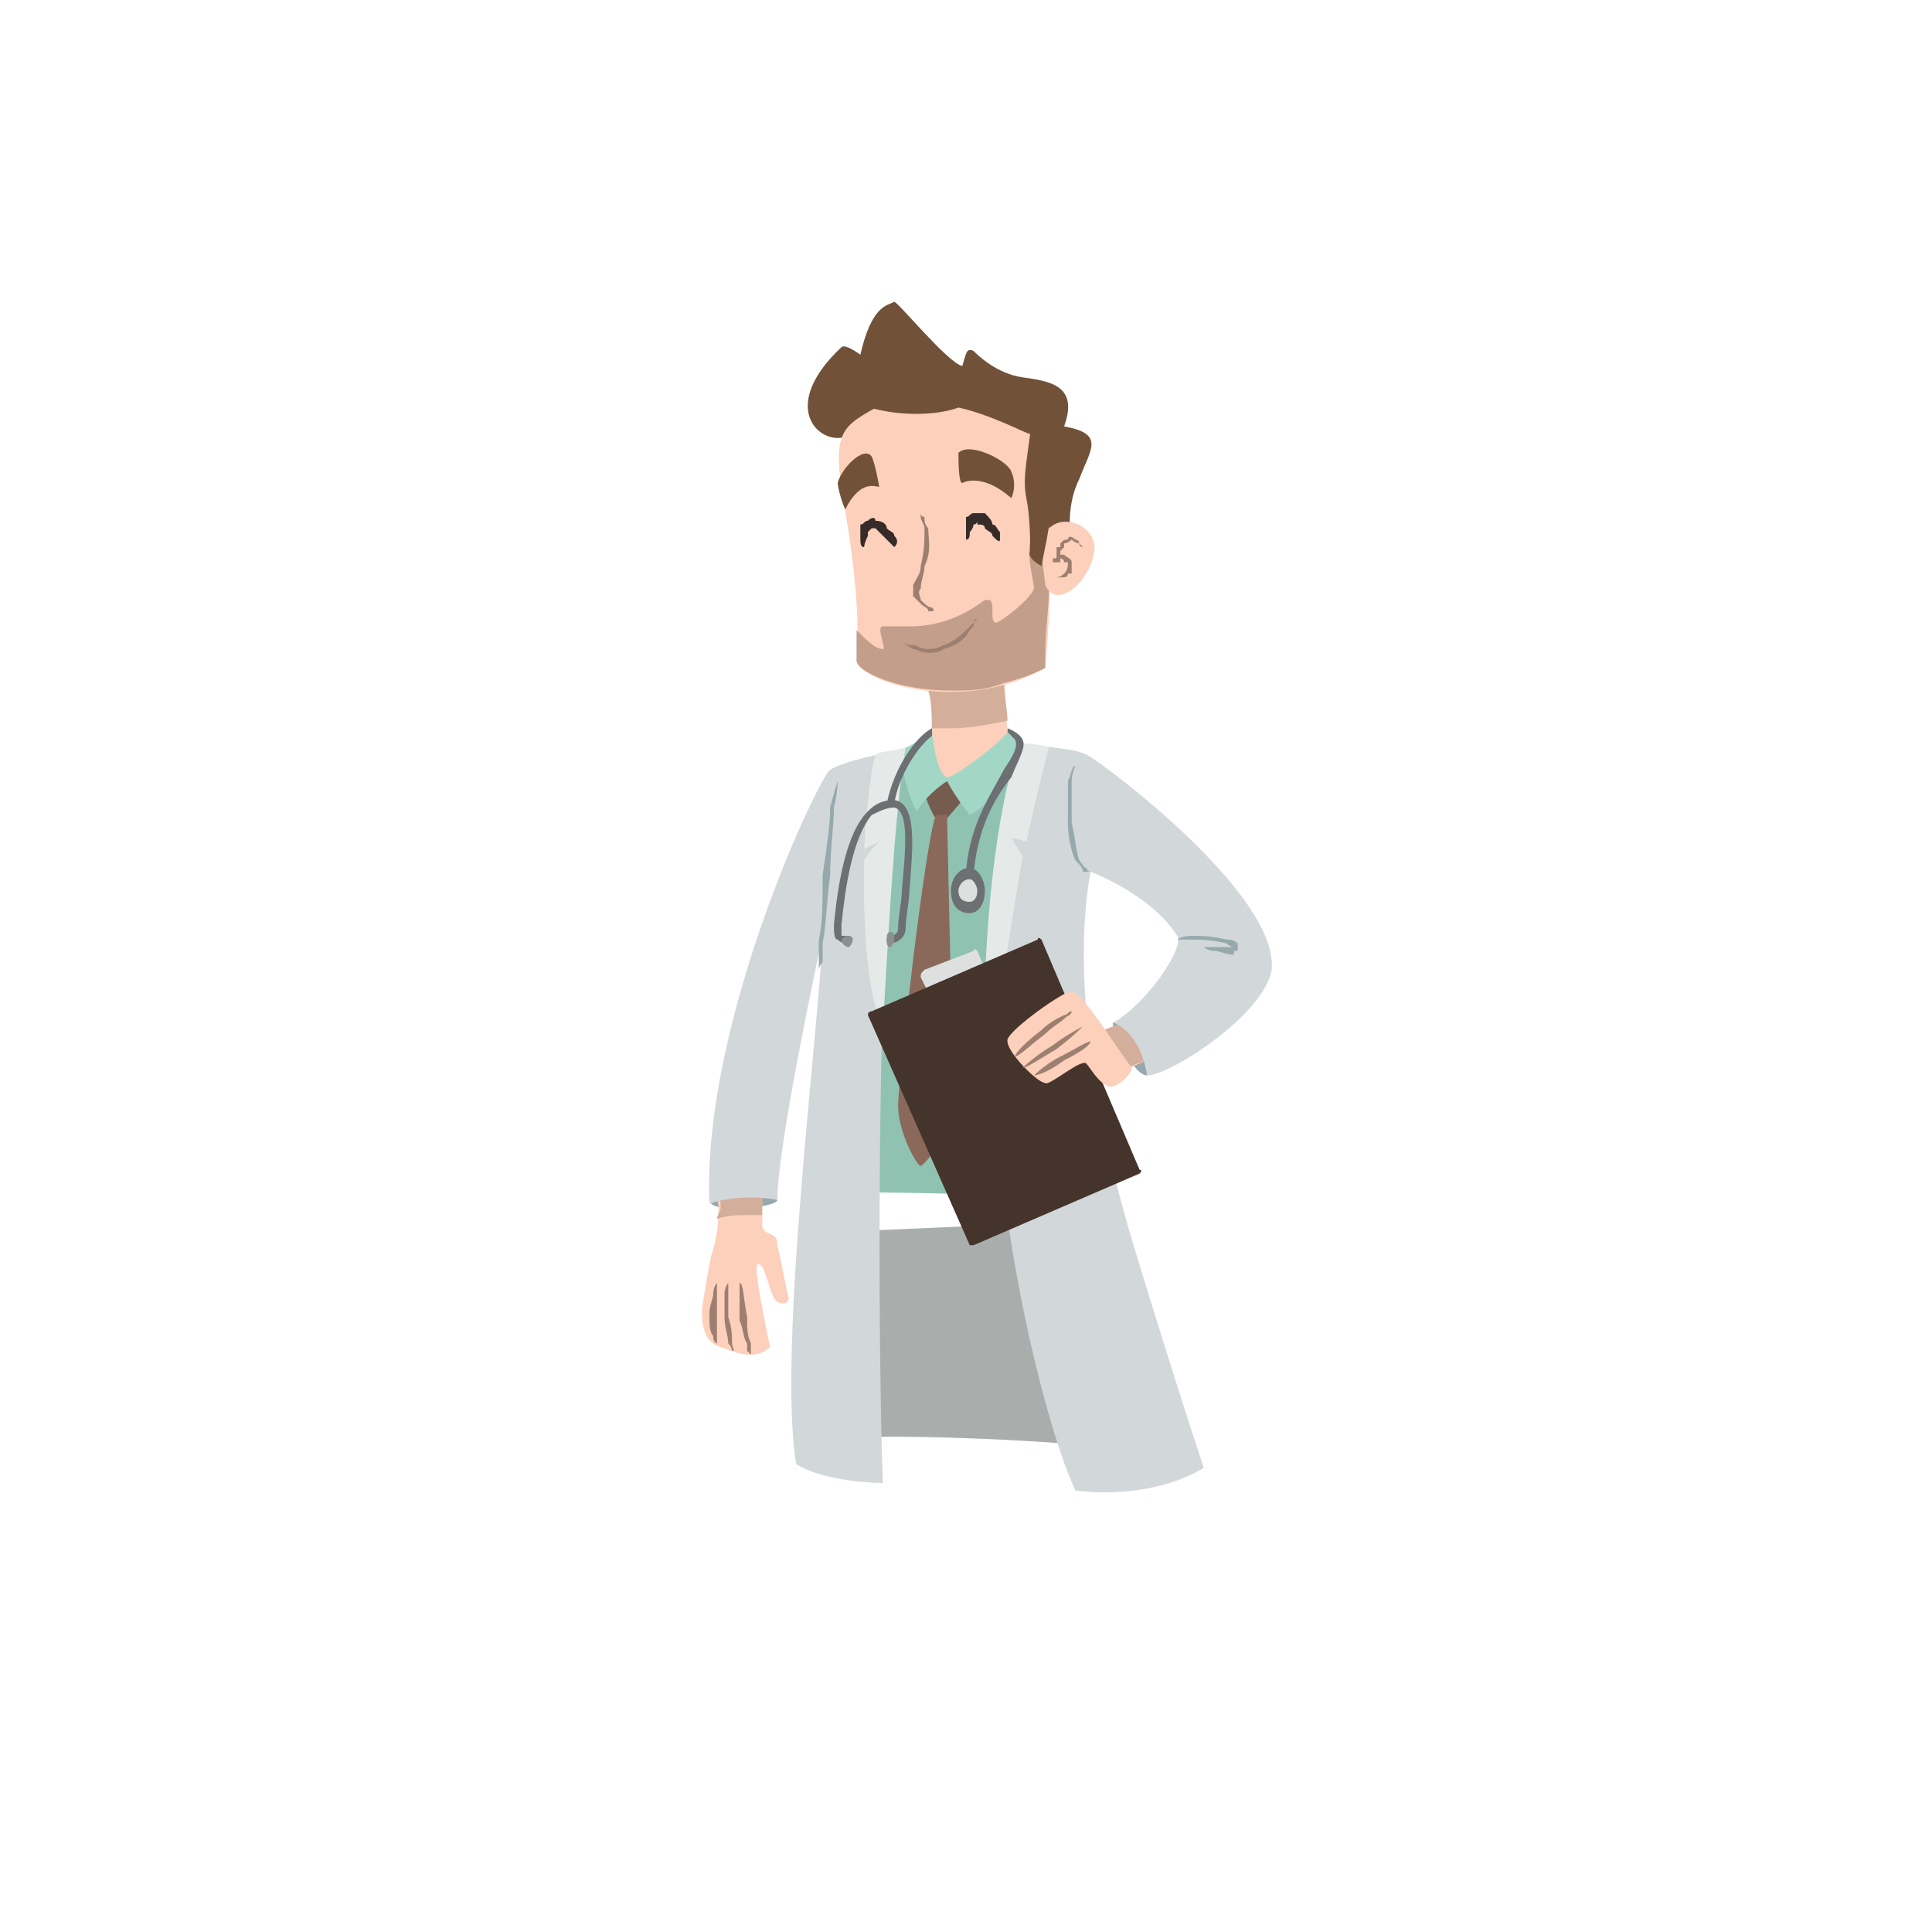 <?xml version="1.0" encoding="UTF-8"?>
<!DOCTYPE svg PUBLIC "-//W3C//DTD SVG 1.1//EN" "http://www.w3.org/Graphics/SVG/1.1/DTD/svg11.dtd">
<!-- Creator: CorelDRAW X7 -->
<svg xmlns="http://www.w3.org/2000/svg" xml:space="preserve" width="512px" height="512px" version="1.1" style="shape-rendering:geometricPrecision; text-rendering:geometricPrecision; image-rendering:optimizeQuality; fill-rule:evenodd; clip-rule:evenodd"
viewBox="0 0 512 512"
 xmlns:xlink="http://www.w3.org/1999/xlink">
 <defs>
  <style type="text/css">
   <![CDATA[
    .fil3 {fill:#FCD0BB;fill-rule:nonzero}
    .fil12 {fill:#E5EAE9;fill-rule:nonzero}
    .fil15 {fill:#DDE0DF;fill-rule:nonzero}
    .fil6 {fill:#D3AE9A;fill-rule:nonzero}
    .fil7 {fill:#D2D7D9;fill-rule:nonzero}
    .fil14 {fill:#C39E8A;fill-rule:nonzero}
    .fil17 {fill:#9D7F70;fill-rule:nonzero}
    .fil10 {fill:#8A695A;fill-rule:nonzero}
    .fil0 {fill:#A9AEAD;fill-rule:nonzero}
    .fil9 {fill:#765C4F;fill-rule:nonzero}
    .fil8 {fill:#715238;fill-rule:nonzero}
    .fil11 {fill:#A3D7C5;fill-rule:nonzero}
    .fil5 {fill:#989794;fill-rule:nonzero}
    .fil19 {fill:#96A9AD;fill-rule:nonzero}
    .fil2 {fill:#96A8AD;fill-rule:nonzero}
    .fil21 {fill:#8C8F90;fill-rule:nonzero}
    .fil1 {fill:#90C2B2;fill-rule:nonzero}
    .fil16 {fill:#45342C;fill-rule:nonzero}
    .fil20 {fill:#6D7072;fill-rule:nonzero}
    .fil18 {fill:#372B29;fill-rule:nonzero}
    .fil4 {fill:#648C92;fill-rule:nonzero}
    .fil13 {fill:#46797F;fill-rule:nonzero}
   ]]>
  </style>
 </defs>
 <g id="Layer_x0020_1">
  <path class="fil0" d="M227 381c12,-1 69,1 80,5 -3,-21 -29,-62 -29,-62l-45 2 -6 55z"/>
  <path class="fil1" d="M236 201c-1,12 -12,96 -10,115 25,0 43,1 43,1l3 -116c0,0 -36,-3 -36,0z"/>
  <path class="fil2" d="M188 318c0,4 18,2 18,0 -1,-3 -16,-5 -18,0z"/>
  <path class="fil3" d="M190 317c1,4 0,11 -1,14 -1,3 -2,10 -3,16 0,7 2,9 5,10 3,1 9,4 13,0 0,-1 -5,-23 -3,-22 2,0 3,9 5,10 2,1 3,0 3,-1 -1,-4 -2,-10 -3,-14 0,-4 -3,-2 -4,-5 0,-3 0,-9 0,-9l-12 1z"/>
  <path class="fil4" d="M190 323c0,-1 1,-2 1,-3 0,0 0,0 0,0 0,1 -1,2 -1,3 0,0 0,0 0,0zm12 -1l0 0c0,-1 0,-2 0,-3l0 0c0,1 0,2 0,3z"/>
  <path class="fil5" d="M191 320c0,0 0,0 0,0 0,-1 0,-2 -1,-3l0 0c1,1 1,2 1,3zm11 -1c0,-2 0,-3 0,-3l0 0c0,0 0,1 0,3l0 0z"/>
  <path class="fil6" d="M190 323c0,-1 1,-2 1,-3 0,-1 0,-2 -1,-3l12 -1c0,0 0,1 0,3 0,1 0,2 0,3 -1,0 -3,0 -4,0 -2,0 -5,0 -8,1z"/>
  <path class="fil7" d="M211 388c8,5 23,5 23,5 -1,-17 -3,-165 6,-194 -5,0 -17,3 -20,5 -3,2 -34,67 -32,115 9,-3 18,-1 18,-1 0,-15 12,-70 12,-70 -1,25 -12,110 -7,140z"/>
  <path class="fil8" d="M223 116c-7,1 -16,-9 0,-24 1,-1 5,2 5,2 3,-13 7,-13 9,-14 1,0 14,16 18,17 1,-3 1,-5 3,-4 1,1 6,6 13,7 7,1 15,2 11,13 11,2 7,6 4,14 -4,8 -2,17 -2,17l-7 2c0,0 -49,-18 -54,-30z"/>
  <path class="fil3" d="M246 178c0,5 2,15 0,18 -3,3 -6,3 -6,3 9,12 14,15 29,-2 -1,0 -2,0 -2,0 0,1 0,1 0,-1 0,-2 -1,-20 -1,-20l-20 2z"/>
  <path class="fil4" d="M247 193c0,0 0,0 0,0 0,-3 0,-7 -1,-10l0 0c1,3 1,7 1,10zm20 -2c0,-3 -1,-7 -1,-10l0 0c0,3 1,7 1,10l0 0z"/>
  <path class="fil6" d="M252 193c-2,0 -3,0 -5,0 0,-3 0,-7 -1,-10 2,0 4,0 6,0 5,0 9,0 14,-2 0,3 1,7 1,10 -5,1 -10,2 -15,2z"/>
  <path class="fil9" d="M245 210c1,4 3,7 3,7l2 1 6 -7 -5 -4 -6 3z"/>
  <path class="fil10" d="M248 216c-3,8 -10,71 -10,77 0,7 5,16 6,16 2,-1 8,-10 8,-14 1,-4 -1,-73 -1,-79 0,0 -3,0 -3,0z"/>
  <path class="fil11" d="M247 194c-4,3 -9,5 -9,5 2,8 3,13 5,16 3,-5 8,-8 8,-8 2,4 6,9 6,9 4,-2 13,-11 14,-19 -1,-1 -4,-3 -4,-3 -2,3 -14,12 -16,12 -3,-1 -4,-12 -4,-12z"/>
  <path class="fil12" d="M240 198c-2,1 -7,1 -8,2 -2,7 -3,25 -3,25l4 -2c-3,3 -4,5 -4,5 0,0 -1,33 5,44 1,-17 3,-57 6,-74z"/>
  <path class="fil2" d="M295 271c-1,0 5,14 9,14 2,-6 -1,-15 -9,-14z"/>
  <polygon class="fil3" points="300,270 290,274 297,284 304,281 "/>
  <polygon class="fil6" points="297,284 290,274 300,270 304,281 301,282 "/>
  <path class="fil7" d="M270 197c5,1 14,1 18,3 4,2 51,37 49,57 -2,12 -27,28 -33,28 -2,-12 -9,-14 -9,-14 9,-5 19,-20 17,-23 -7,-11 -23,-17 -23,-17 -5,28 1,65 12,101 11,36 18,57 18,57 -15,9 -34,6 -34,6 -10,-21 -35,-119 -15,-198z"/>
  <path class="fil12" d="M278 198c-2,7 -6,25 -6,25l-4 -1 3 5c0,0 -9,53 -10,67 -1,-26 0,-69 9,-97 5,0 8,1 8,1z"/>
  <path class="fil3" d="M234 107c-11,6 -13,7 -11,23 3,16 5,32 4,45 0,5 27,15 50,2 2,-21 2,-49 -3,-61 -4,-13 -24,-17 -40,-9z"/>
  <path class="fil13" d="M266 181l0 0c4,-1 7,-2 11,-4 0,-1 0,-3 0,-4 0,1 0,3 0,4 -4,2 -7,3 -11,4z"/>
  <path class="fil13" d="M227 175c0,-2 0,-5 0,-8 0,0 0,0 0,0 0,3 0,6 0,8z"/>
  <path class="fil14" d="M252 183c-14,0 -25,-5 -25,-8l0 0c0,-2 0,-5 0,-8 3,3 5,5 7,5 0,0 0,0 0,0 1,0 -2,-6 0,-6 0,0 0,0 0,0 1,0 2,0 3,0 1,0 2,0 4,0 5,0 12,-1 20,-7 1,0 1,0 1,0 2,0 0,6 2,6 0,0 0,0 0,0 1,0 9,-6 10,-9 0,-2 -2,-9 -1,-12 1,-1 1,-1 1,-1 2,0 2,1 2,1 1,3 1,7 2,12 0,5 -1,11 -1,17 0,1 0,3 0,4 -4,2 -7,3 -11,4 -5,2 -9,2 -14,2z"/>
  <path class="fil15" d="M262 259c0,0 0,1 -1,1l-13 6c0,0 -1,0 -1,-1l-3 -6c0,-1 0,-1 1,-2l13 -5c0,-1 1,0 1,0l3 7z"/>
  <path class="fil16" d="M302 310c1,0 0,1 0,1l-44 19c0,0 -1,0 -1,0l-27 -61c0,-1 1,-1 1,-1l44 -19c0,-1 1,0 1,0l26 61z"/>
  <path class="fil3" d="M293 273c-5,-7 -8,-11 -10,-10 -3,1 -17,11 -16,13 0,3 8,11 10,11 1,1 10,-7 11,-5 1,1 3,5 6,6 3,0 6,-4 6,-5 -1,-1 -7,-10 -7,-10z"/>
  <path class="fil3" d="M276 145c1,-11 15,-7 14,1 -1,8 -10,16 -13,9 -1,-8 -1,-10 -1,-10z"/>
  <path class="fil17" d="M247 162c0,0 0,0 -1,0 0,-1 -1,-1 -2,-2 -1,-1 -1,-1 -2,-2 0,-1 0,-2 0,-3 1,-2 2,-3 2,-5 1,-4 1,-7 1,-10 0,-1 -1,-2 -1,-3 0,0 0,-1 0,-1 0,0 0,1 1,1 0,1 0,2 1,3 0,3 1,6 -1,10 0,2 -1,4 -1,6 -1,1 0,2 0,3 1,1 2,2 3,2 0,0 1,1 0,1z"/>
  <path class="fil18" d="M265 143c0,1 -1,0 -2,-1 0,-1 -1,-1 -2,-2 0,-1 -1,-1 -2,-1 0,-1 0,-1 0,-1 0,0 0,1 -1,1 0,0 0,1 -1,2 0,1 0,2 -1,2 0,0 0,-1 0,-3 0,0 0,-1 0,-3 1,0 1,-1 2,-1 1,0 2,0 3,0 1,1 2,2 2,3 1,0 1,1 2,2 0,1 0,2 0,2z"/>
  <path class="fil18" d="M237 145c0,0 -1,-1 -2,-2 0,0 -1,-1 -1,-1 -1,-1 -2,-2 -2,-2 -1,0 -1,0 -1,0 0,0 0,0 -1,1 0,0 0,1 0,1 -1,2 -1,3 -1,3 -1,0 -1,-1 -1,-3 0,-1 0,-2 0,-3 1,0 1,-1 2,-1 1,-1 2,-1 2,0 2,0 3,1 3,2 1,1 2,1 2,2 1,1 1,2 0,3z"/>
  <path class="fil8" d="M254 120c0,2 0,8 1,8 0,0 5,-3 13,4 1,-2 1,-5 0,-7 -1,-3 -11,-8 -14,-5z"/>
  <path class="fil8" d="M231 121c1,2 2,8 2,8 -1,0 -5,-2 -9,6 -1,-2 -2,-6 -2,-7 1,-4 7,-10 9,-7z"/>
  <path class="fil8" d="M224 105c7,5 22,6 30,3 9,2 18,7 19,7 -1,8 -2,12 -1,17 1,5 1,11 1,14 -1,2 3,4 3,4 1,-5 2,-10 2,-11 1,-2 0,-16 -2,-22 -2,-7 -18,-27 -52,-12z"/>
  <path class="fil17" d="M259 164c0,0 0,0 -1,1 0,0 0,1 0,1 0,0 -1,1 -1,1 -1,2 -3,4 -7,5 -1,1 -3,1 -4,1 -2,0 -3,-1 -4,-1 -2,-1 -3,-2 -3,-2 0,0 1,1 3,1 1,0 2,1 4,1 1,0 2,0 4,-1 3,-1 5,-3 6,-4 1,-1 1,-1 1,-1 1,-1 1,-1 1,-1 0,-1 1,-1 1,-1z"/>
  <path class="fil17" d="M280 153c0,0 1,0 2,-1 1,-1 1,-2 1,-3 0,0 -1,0 -1,0 0,-1 -1,-1 -1,-1 0,0 0,1 0,1l-1 0c0,0 0,0 -1,0 0,0 0,0 0,-1 1,0 1,0 1,-1l0 0 0 0c0,-1 0,-1 0,-2 0,0 0,0 1,0 0,-1 0,-1 0,-1l0 0c1,-1 1,-1 2,-1 0,-1 1,-1 2,0 1,0 1,1 1,1 1,1 1,1 1,1 0,0 -1,0 -1,-1 0,0 -1,0 -2,-1 0,0 -1,1 -2,1l0 1 0 0c0,0 -1,1 -1,1 0,0 0,1 0,1l0 0 0 0 0 0 0 0c0,0 0,0 0,0 1,0 1,0 1,0 1,1 2,1 2,2 0,1 0,1 0,2 0,0 0,0 0,1 -1,0 -1,0 -1,0 0,1 -1,1 -1,1 0,0 -1,0 -1,0 0,0 -1,0 -1,0z"/>
  <path class="fil17" d="M285 268c0,0 -1,0 -1,0 0,1 -1,1 -2,2 -1,1 -3,2 -5,4 -4,3 -7,6 -8,6 0,-1 3,-4 7,-7 2,-2 4,-3 6,-4 1,0 1,-1 2,-1 0,0 1,0 1,0z"/>
  <path class="fil17" d="M271 283c0,0 3,-3 8,-6 4,-3 8,-5 8,-5 0,0 -3,3 -7,6 -5,3 -8,5 -9,5z"/>
  <path class="fil17" d="M289 276c0,1 -3,3 -7,5 -4,3 -7,4 -8,4 0,0 3,-3 7,-5 4,-2 7,-4 8,-4z"/>
  <path class="fil17" d="M199 359c0,0 0,0 -1,-1 0,0 0,-1 0,-2 -1,-1 -1,-4 -2,-6 0,-6 0,-10 0,-10 1,0 1,4 2,9 0,3 0,5 1,7 0,1 0,2 0,2 0,1 0,1 0,1z"/>
  <path class="fil17" d="M194 358c0,0 0,-1 -1,-2 0,-2 -1,-4 -1,-7 0,-2 0,-4 0,-6 0,-2 1,-3 1,-3 0,1 0,2 0,3 0,2 0,4 0,6 1,3 1,5 1,7 0,1 1,2 0,2z"/>
  <path class="fil17" d="M190 356c0,0 -1,0 -1,-2 -1,-1 -1,-3 -1,-6 0,-2 1,-4 1,-5 0,-2 1,-3 1,-3 0,1 0,1 0,3 0,1 0,3 0,5 0,3 0,5 0,6 0,1 0,2 0,2z"/>
  <path class="fil19" d="M217 257c0,0 0,-1 0,-2 0,-1 0,-2 0,-2 0,-1 0,-2 0,-4 1,-4 1,-10 1,-17 1,-7 2,-13 2,-18 1,-4 2,-7 2,-7 0,0 0,3 -1,7 0,5 -1,11 -1,18 -1,7 -1,13 -2,18 0,1 0,2 0,3 0,1 0,1 0,2 -1,1 -1,2 -1,2z"/>
  <path class="fil19" d="M319 251c0,0 1,0 3,0 2,0 3,0 4,0 1,0 1,0 1,0l0 0 0 0 0 0c-1,0 -2,-1 -2,-1 -4,-1 -7,-1 -9,-1 -3,0 -4,0 -4,0 0,0 1,-1 4,-1 2,0 5,0 9,1 1,0 2,0 3,1l0 0 0 1c0,0 0,1 0,1 0,0 0,0 -1,0 0,1 0,1 0,1 -2,0 -4,-1 -5,-1 -2,0 -3,-1 -3,-1z"/>
  <path class="fil19" d="M289 231c0,0 -1,0 -2,0 0,-1 -1,-2 -2,-3 -1,-2 -2,-6 -2,-10 0,-4 0,-8 0,-11 1,-2 1,-4 2,-4 0,0 -1,2 -1,4 0,3 0,7 0,11 1,4 1,7 2,10 1,1 1,2 2,2 0,1 1,1 1,1z"/>
  <path class="fil20" d="M235 213c2,-10 8,-18 12,-20 0,1 0,2 0,2 -4,3 -9,11 -10,18 0,0 0,0 0,1 0,0 0,0 -1,0 0,0 -1,-1 -1,-1z"/>
  <path class="fil20" d="M224 250c0,0 0,0 0,0 1,0 1,0 1,-1 0,0 0,-1 -1,-1 0,0 0,0 -1,0 0,-1 0,-1 0,-3 1,-10 3,-23 8,-29 2,-1 4,-2 6,-2l0 0c4,1 3,11 2,22 0,3 -1,7 -1,10 0,2 -2,2 -2,2 -1,0 -1,1 -1,1 0,1 0,1 1,1 1,0 4,-1 4,-4 0,-3 1,-7 1,-10 1,-12 2,-23 -4,-24l0 0c-3,0 -5,1 -7,3 -6,6 -8,20 -9,30 0,2 0,4 1,4 1,1 2,1 2,1z"/>
  <path class="fil21" d="M226 249c0,1 -1,2 -1,2 -1,0 -2,-1 -2,-2 1,-1 1,-1 2,-1 0,0 1,0 1,1z"/>
  <path class="fil21" d="M237 249c0,1 -1,2 -1,2 -1,0 -1,-1 -1,-2 0,-1 0,-2 1,-2 1,0 1,1 1,2z"/>
  <path class="fil20" d="M269 196c0,0 -2,-2 -2,-2 0,0 0,0 0,-1 0,0 3,1 4,3 1,2 -1,5 -3,10 -4,5 -9,13 -10,26 0,0 0,1 -1,1l0 0c-1,0 -1,-1 -1,-2 1,-13 7,-21 10,-27 2,-3 4,-6 3,-8z"/>
  <path class="fil20" d="M252 236c0,4 2,6 5,6 2,0 4,-2 4,-6 0,-3 -2,-6 -4,-6 -3,0 -5,3 -5,6z"/>
  <path class="fil15" d="M254 236c0,2 1,3 3,3 1,0 2,-1 2,-3 0,-1 -1,-3 -2,-3 -2,0 -3,2 -3,3z"/>
 </g>
</svg>
